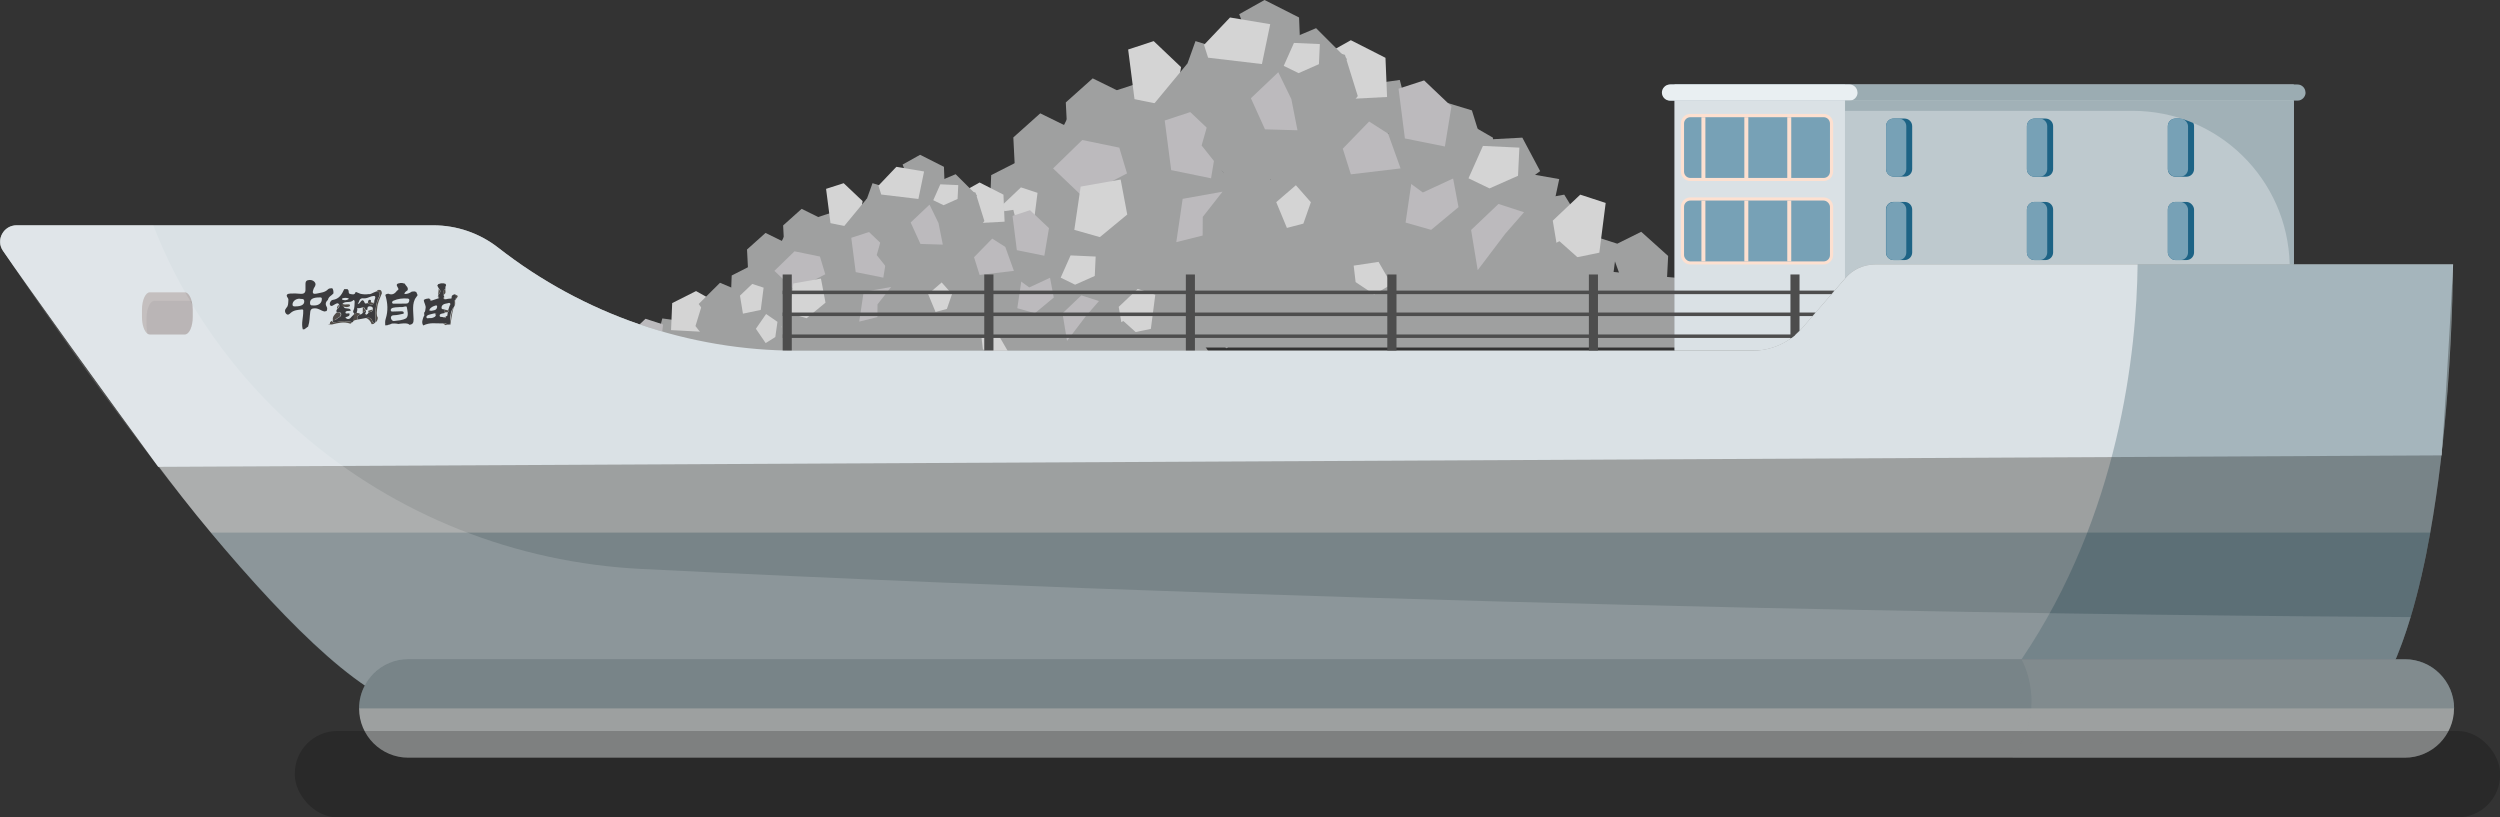 <?xml version="1.0" encoding="UTF-8"?>
<svg id="_圖層_2" data-name="圖層 2" xmlns="http://www.w3.org/2000/svg" viewBox="0 0 220.14 71.98">
  <rect x="0" y="0" width="220.14" height="71.98" fill="#333333" stroke="none"/>
  <g id="_圖層_2-2" data-name="圖層 2">
    <g>
      <g>
        <g>
          <polygon points="151.42 30.6 66.8 30.6 107.68 19.65 151.42 30.6 151.42 30.6" style="fill: #9fa0a0; fill-rule: evenodd;"/>
          <polygon points="112.44 26.67 110.07 24.83 107.3 26.01 108.62 29.17 112.3 28.91 112.44 26.67 112.44 26.67" style="fill: #9fa0a0; fill-rule: evenodd;"/>
          <polygon points="72.9 25.34 70.21 26.68 70.09 29.69 73.52 29.86 74.86 26.42 72.9 25.34 72.9 25.34" style="fill: #9fa0a0; fill-rule: evenodd;"/>
          <polygon points="80.07 25.77 74.24 25.76 71.41 28.45 77.2 30.17 82.54 27.65 80.07 25.77 80.07 25.77" style="fill: #9fa0a0; fill-rule: evenodd;"/>
          <polygon points="82.45 25.34 79.76 26.68 79.64 29.69 83.06 29.86 84.41 26.42 82.45 25.34 82.45 25.34" style="fill: #9fa0a0; fill-rule: evenodd;"/>
          <polygon points="88.98 28.33 87.53 25.49 83.02 24.95 82.03 28.31 86.93 30.13 88.98 28.33 88.98 28.33" style="fill: #9fa0a0; fill-rule: evenodd;"/>
          <polygon points="91.73 25.34 88.68 26.68 88.55 29.69 92.42 29.86 93.96 26.42 91.73 25.34 91.73 25.34" style="fill: #9fa0a0; fill-rule: evenodd;"/>
          <polygon points="98.17 25.65 94.79 24.41 92.07 26.78 94.73 29.91 98.84 28.25 98.17 25.65 98.17 25.65" style="fill: #9fa0a0; fill-rule: evenodd;"/>
          <polygon points="95.74 25.63 93.57 28.24 97.86 30.32 103.43 28.25 100.4 25.1 95.74 25.63 95.74 25.63" style="fill: #9fa0a0; fill-rule: evenodd;"/>
          <polygon points="105.7 25.1 103.29 27.1 103.88 30.17 107.39 29.54 107.95 25.74 105.7 25.1 105.7 25.1" style="fill: #9fa0a0; fill-rule: evenodd;"/>
          <polygon points="107.83 23.98 105.46 22.14 102.69 23.33 104.01 26.49 107.69 26.23 107.83 23.98 107.83 23.98" style="fill: #9fa0a0; fill-rule: evenodd;"/>
          <polygon points="84.37 25.65 82.92 22.8 78.41 22.26 77.41 25.63 82.31 27.45 84.37 25.65 84.37 25.65" style="fill: #9fa0a0; fill-rule: evenodd;"/>
          <polygon points="87.12 22.66 84.07 24 83.93 27 87.81 27.18 89.35 23.74 87.12 22.66 87.12 22.66" style="fill: #9fa0a0; fill-rule: evenodd;"/>
          <polygon points="93.56 22.96 90.17 21.73 87.45 24.09 90.12 27.22 94.23 25.57 93.56 22.96 93.56 22.96" style="fill: #9fa0a0; fill-rule: evenodd;"/>
          <polygon points="95.24 22.99 94.24 25.82 96.23 28.08 98.82 25.83 97.41 22.41 95.24 22.99 95.24 22.99" style="fill: #9fa0a0; fill-rule: evenodd;"/>
          <polygon points="101.09 22.41 98.68 24.41 99.27 27.49 102.78 26.86 103.34 23.05 101.09 22.41 101.09 22.41" style="fill: #9fa0a0; fill-rule: evenodd;"/>
          <polygon points="82.72 19.22 79.67 20.56 79.53 23.57 83.42 23.74 84.95 20.3 82.72 19.22 82.72 19.22" style="fill: #d4d4d4; fill-rule: evenodd;"/>
          <polygon points="89.16 19.53 85.78 18.29 83.06 20.66 85.72 23.79 89.83 22.13 89.16 19.53 89.16 19.53" style="fill: #9fa0a0; fill-rule: evenodd;"/>
          <polygon points="90.85 19.56 89.84 22.39 91.83 24.64 94.42 22.39 93.01 18.98 90.85 19.56 90.85 19.56" style="fill: #9fa0a0; fill-rule: evenodd;"/>
          <polygon points="76.27 22.29 73.86 24.29 74.44 27.37 77.96 26.74 78.52 22.93 76.27 22.29 76.27 22.29" style="fill: #bcbabd; fill-rule: evenodd;"/>
          <polygon points="94.23 19.87 93.23 22.7 95.22 24.95 97.81 22.7 96.4 19.29 94.23 19.87 94.23 19.87" style="fill: #9fa0a0; fill-rule: evenodd;"/>
          <polygon points="100.08 19.29 97.67 21.28 98.26 24.36 101.77 23.74 102.33 19.93 100.08 19.29 100.08 19.29" style="fill: #d4d4d4; fill-rule: evenodd;"/>
          <polygon points="90.33 16.13 87.28 17.48 87.14 20.48 91.03 20.66 92.56 17.22 90.33 16.13 90.33 16.13" style="fill: #9fa0a0; fill-rule: evenodd;"/>
          <polygon points="100.63 24.7 98.26 22.85 95.5 24.04 96.81 27.2 100.5 26.94 100.63 24.7 100.63 24.7" style="fill: #9fa0a0; fill-rule: evenodd;"/>
          <polygon points="88.05 23.71 87.04 26.54 89.04 28.79 91.63 26.54 90.22 23.13 88.05 23.71 88.05 23.71" style="fill: #9fa0a0; fill-rule: evenodd;"/>
          <polygon points="83.65 20.27 82.64 23.1 84.64 25.35 87.23 23.11 85.82 19.69 83.65 20.27 83.65 20.27" style="fill: #9fa0a0; fill-rule: evenodd;"/>
          <polygon points="87.04 20.58 86.04 23.41 88.03 25.66 90.62 23.42 89.21 20 87.04 20.58 87.04 20.58" style="fill: #9fa0a0; fill-rule: evenodd;"/>
          <polygon points="92.89 20 90.47 22 91.06 25.08 94.57 24.45 95.14 20.64 92.89 20 92.89 20" style="fill: #bcbabd; fill-rule: evenodd;"/>
          <polygon points="109.87 28.19 107.66 25.03 100.79 24.43 99.28 28.16 106.74 30.17 109.87 28.19 109.87 28.19" style="fill: #9fa0a0; fill-rule: evenodd;"/>
          <polygon points="92.28 23.7 91.28 27.28 93.27 30.13 95.86 27.29 94.45 22.96 92.28 23.7 92.28 23.7" style="fill: #9fa0a0; fill-rule: evenodd;"/>
          <polygon points="112.44 25.97 110.07 23.85 107.3 25.22 108.62 28.85 112.3 28.55 112.44 25.97 112.44 25.97" style="fill: #9fa0a0; fill-rule: evenodd;"/>
          <polygon points="69.37 25.99 66.81 27.56 67.02 30.68 70.49 30.63 71.48 26.99 69.37 25.99 69.37 25.99" style="fill: #9fa0a0; fill-rule: evenodd;"/>
          <polygon points="72.9 24.44 70.21 25.99 70.09 29.44 73.52 29.64 74.86 25.69 72.9 24.44 72.9 24.44" style="fill: #9fa0a0; fill-rule: evenodd;"/>
          <polygon points="82.45 24.44 79.76 25.99 79.64 29.44 83.06 29.64 84.41 25.69 82.45 24.44 82.45 24.44" style="fill: #9fa0a0; fill-rule: evenodd;"/>
          <polygon points="88.98 27.89 87.53 24.61 83.02 23.99 82.03 27.86 86.93 29.95 88.98 27.89 88.98 27.89" style="fill: #9fa0a0; fill-rule: evenodd;"/>
          <polygon points="91.73 24.44 88.68 25.99 88.55 29.44 92.42 29.64 93.96 25.69 91.73 24.44 91.73 24.44" style="fill: #9fa0a0; fill-rule: evenodd;"/>
          <polygon points="98.17 24.8 94.79 23.38 92.07 26.1 94.73 29.69 98.84 27.79 98.17 24.8 98.17 24.8" style="fill: #9fa0a0; fill-rule: evenodd;"/>
          <polygon points="95.8 24.33 93.63 27.58 97.92 30.17 103.5 27.59 100.46 23.67 95.8 24.33 95.8 24.33" style="fill: #9fa0a0; fill-rule: evenodd;"/>
          <polygon points="116.39 12.5 113.98 14.79 114.56 18.32 118.08 17.6 118.64 13.23 116.39 12.5 116.39 12.5" style="fill: #9fa0a0; fill-rule: evenodd;"/>
          <polygon points="107.83 22.89 105.46 20.77 102.69 22.13 104.01 25.76 107.69 25.46 107.83 22.89 107.83 22.89" style="fill: #9fa0a0; fill-rule: evenodd;"/>
          <polygon points="84.37 24.8 82.92 21.53 78.41 20.91 77.41 24.77 82.31 26.86 84.37 24.8 84.37 24.8" style="fill: #9fa0a0; fill-rule: evenodd;"/>
          <polygon points="87.12 21.36 84.07 22.9 83.93 26.35 87.81 26.56 89.35 22.61 87.12 21.36 87.12 21.36" style="fill: #9fa0a0; fill-rule: evenodd;"/>
          <polygon points="93.56 21.71 90.17 20.29 87.45 23.02 90.12 26.61 94.23 24.71 93.56 21.71 93.56 21.71" style="fill: #9fa0a0; fill-rule: evenodd;"/>
          <polygon points="95.24 21.75 94.24 25 96.23 27.59 98.82 25.01 97.41 21.08 95.24 21.75 95.24 21.75" style="fill: #9fa0a0; fill-rule: evenodd;"/>
          <polygon points="101.09 21.08 98.68 23.38 99.27 26.91 102.78 26.19 103.34 21.82 101.09 21.08 101.09 21.08" style="fill: #9fa0a0; fill-rule: evenodd;"/>
          <polygon points="82.72 17.41 79.67 18.96 79.53 22.41 83.42 22.61 84.95 18.66 82.72 17.41 82.72 17.41" style="fill: #d4d4d4; fill-rule: evenodd;"/>
          <polygon points="89.16 17.77 85.78 16.35 83.06 19.07 85.72 22.66 89.83 20.76 89.16 17.77 89.16 17.77" style="fill: #9fa0a0; fill-rule: evenodd;"/>
          <polygon points="90.85 17.8 89.84 21.05 91.83 23.64 94.42 21.06 93.01 17.14 90.85 17.8 90.85 17.8" style="fill: #9fa0a0; fill-rule: evenodd;"/>
          <polygon points="76.27 20.95 73.86 23.24 74.44 26.78 77.96 26.06 78.52 21.68 76.27 20.95 76.27 20.95" style="fill: #bcbabd; fill-rule: evenodd;"/>
          <polygon points="94.23 18.16 93.23 21.41 95.22 24 97.81 21.42 96.4 17.49 94.23 18.16 94.23 18.16" style="fill: #9fa0a0; fill-rule: evenodd;"/>
          <polygon points="90.33 13.87 87.28 15.42 87.14 18.87 91.03 19.07 92.56 15.12 90.33 13.87 90.33 13.87" style="fill: #9fa0a0; fill-rule: evenodd;"/>
          <polygon points="100.63 23.71 98.26 21.59 95.5 22.95 96.81 26.58 100.5 26.28 100.63 23.71 100.63 23.71" style="fill: #9fa0a0; fill-rule: evenodd;"/>
          <polygon points="88.05 22.57 87.04 25.82 89.04 28.41 91.63 25.83 90.22 21.9 88.05 22.57 88.05 22.57" style="fill: #9fa0a0; fill-rule: evenodd;"/>
          <polygon points="83.65 18.62 82.64 21.87 84.64 24.46 87.23 21.88 85.82 17.96 83.65 18.62 83.65 18.62" style="fill: #9fa0a0; fill-rule: evenodd;"/>
          <polygon points="87.04 18.98 86.04 22.23 88.03 24.82 90.62 22.24 89.21 18.31 87.04 18.98 87.04 18.98" style="fill: #9fa0a0; fill-rule: evenodd;"/>
          <polygon points="109.55 26.61 106.96 21.51 98.94 20.54 97.18 26.57 105.89 29.83 109.55 26.61 109.55 26.61" style="fill: #9fa0a0; fill-rule: evenodd;"/>
          <polygon points="92.28 22.56 91.28 26.67 93.27 29.94 95.86 26.68 94.45 21.71 92.28 22.56 92.28 22.56" style="fill: #9fa0a0; fill-rule: evenodd;"/>
          <polygon points="151.82 28.11 149.64 25.8 146.77 26.93 147.78 30.66 151.48 30.66 151.82 28.11 151.82 28.11" style="fill: #9fa0a0; fill-rule: evenodd;"/>
          <polygon points="109.69 25.79 106.69 25.64 105.12 28.59 108.02 30.67 110.88 27.98 109.69 25.79 109.69 25.79" style="fill: #9fa0a0; fill-rule: evenodd;"/>
          <polygon points="111.96 24.09 109.28 25.63 109.16 29.08 112.58 29.29 113.93 25.33 111.96 24.09 111.96 24.09" style="fill: #9fa0a0; fill-rule: evenodd;"/>
          <polygon points="117.92 24.58 112.9 24.58 110.47 28.16 115.45 30.46 120.04 27.1 117.92 24.58 117.92 24.58" style="fill: #9fa0a0; fill-rule: evenodd;"/>
          <polygon points="121.51 24.09 118.83 25.63 118.7 29.08 122.12 29.29 123.48 25.33 121.51 24.09 121.51 24.09" style="fill: #9fa0a0; fill-rule: evenodd;"/>
          <polygon points="128.04 27.53 126.59 24.26 122.09 23.64 121.09 27.5 125.99 29.59 128.04 27.53 128.04 27.53" style="fill: #9fa0a0; fill-rule: evenodd;"/>
          <polygon points="130.79 24.09 127.74 25.63 127.61 29.08 131.49 29.29 133.02 25.33 130.79 24.09 130.79 24.09" style="fill: #9fa0a0; fill-rule: evenodd;"/>
          <polygon points="137.23 24.44 133.85 23.02 131.13 25.74 133.79 29.33 137.91 27.44 137.23 24.44 137.23 24.44" style="fill: #9fa0a0; fill-rule: evenodd;"/>
          <polygon points="134.8 24.48 132.64 27.73 136.93 30.31 142.49 27.74 139.46 23.81 134.8 24.48 134.8 24.48" style="fill: #9fa0a0; fill-rule: evenodd;"/>
          <polygon points="144.77 23.81 142.36 26.1 142.94 29.64 146.45 28.92 147.02 24.54 144.77 23.81 144.77 23.81" style="fill: #9fa0a0; fill-rule: evenodd;"/>
          <polygon points="146.89 22.54 144.52 20.41 141.76 21.78 143.07 25.41 146.76 25.11 146.89 22.54 146.89 22.54" style="fill: #9fa0a0; fill-rule: evenodd;"/>
          <polygon points="125.7 24.14 123.77 20.37 117.8 19.66 116.48 24.1 122.98 26.51 125.7 24.14 125.7 24.14" style="fill: #9fa0a0; fill-rule: evenodd;"/>
          <polygon points="126.18 21 123.13 22.55 123 26 126.88 26.2 128.41 22.25 126.18 21 126.18 21" style="fill: #9fa0a0; fill-rule: evenodd;"/>
          <polygon points="132.62 21.36 129.24 19.94 126.52 22.66 129.18 26.25 133.29 24.35 132.62 21.36 132.62 21.36" style="fill: #9fa0a0; fill-rule: evenodd;"/>
          <polygon points="134.31 21.4 133.3 24.64 135.29 27.23 137.89 24.65 136.48 20.73 134.31 21.4 134.31 21.4" style="fill: #9fa0a0; fill-rule: evenodd;"/>
          <polygon points="140.15 20.73 137.74 23.02 138.33 26.56 141.84 25.84 142.41 21.46 140.15 20.73 140.15 20.73" style="fill: #9fa0a0; fill-rule: evenodd;"/>
          <polygon points="128.22 17.41 124.84 15.99 122.12 18.71 124.78 22.31 128.9 20.4 128.22 17.41 128.22 17.41" style="fill: #9fa0a0; fill-rule: evenodd;"/>
          <polygon points="129.91 17.45 128.9 20.7 130.9 23.29 133.49 20.71 132.08 16.78 129.91 17.45 129.91 17.45" style="fill: #9fa0a0; fill-rule: evenodd;"/>
          <polygon points="109.49 21.26 108.48 24.51 110.47 27.09 113.06 24.51 111.65 20.59 109.49 21.26 109.49 21.26" style="fill: #9fa0a0; fill-rule: evenodd;"/>
          <polygon points="134.02 17.81 132.29 21.05 135.72 23.64 140.15 21.06 137.74 17.14 134.02 17.81 134.02 17.81" style="fill: #9fa0a0; fill-rule: evenodd;"/>
          <polygon points="139.15 17.14 136.73 19.43 137.32 22.97 140.83 22.25 141.39 17.87 139.15 17.14 139.15 17.14" style="fill: #d4d4d4; fill-rule: evenodd;"/>
          <polygon points="129.39 13.52 126.34 15.06 126.2 18.51 130.09 18.71 131.62 14.76 129.39 13.52 129.39 13.52" style="fill: #9fa0a0; fill-rule: evenodd;"/>
          <polygon points="139.69 23.35 137.32 21.24 134.56 22.6 135.88 26.23 139.56 25.93 139.69 23.35 139.69 23.35" style="fill: #9fa0a0; fill-rule: evenodd;"/>
          <polygon points="127.11 22.21 126.1 25.47 128.1 28.05 130.69 25.47 129.28 21.55 127.11 22.21 127.11 22.21" style="fill: #9fa0a0; fill-rule: evenodd;"/>
          <polygon points="122.72 18.27 121.71 21.52 123.7 24.11 126.29 21.53 124.88 17.6 122.72 18.27 122.72 18.27" style="fill: #9fa0a0; fill-rule: evenodd;"/>
          <polygon points="126.1 18.62 125.1 21.87 127.09 24.46 129.68 21.88 128.27 17.96 126.1 18.62 126.1 18.62" style="fill: #9fa0a0; fill-rule: evenodd;"/>
          <polygon points="149.98 27.87 147.77 24.48 140.9 23.84 139.39 27.84 146.85 30.01 149.98 27.87 149.98 27.87" style="fill: #9fa0a0; fill-rule: evenodd;"/>
          <polygon points="131.5 22.2 130.34 26.31 132.64 29.58 135.63 26.32 133.49 20.71 131.5 22.2 131.5 22.2" style="fill: #9fa0a0; fill-rule: evenodd;"/>
          <polygon points="88 17.83 90.37 19.67 93.13 18.49 91.82 15.33 88.13 15.59 88 17.83 88 17.83" style="fill: #9fa0a0; fill-rule: evenodd;"/>
          <polygon points="129.81 17.68 132.81 17.81 134.38 15.25 131.48 13.43 128.62 15.78 129.81 17.68 129.81 17.68" style="fill: #9fa0a0; fill-rule: evenodd;"/>
          <polygon points="127.54 19.16 130.22 17.82 130.34 14.81 126.92 14.64 125.57 18.07 127.54 19.16 127.54 19.16" style="fill: #9fa0a0; fill-rule: evenodd;"/>
          <polygon points="121.58 18.73 126.6 18.74 129.03 15.62 124.05 13.61 119.46 16.54 121.58 18.73 121.58 18.73" style="fill: #9fa0a0; fill-rule: evenodd;"/>
          <polygon points="119.57 22.82 124.43 20.38 124.65 14.95 118.47 14.64 116.02 20.85 119.57 22.82 119.57 22.82" style="fill: #9fa0a0; fill-rule: evenodd;"/>
          <polygon points="111.46 16.16 112.9 19.01 117.41 19.55 118.41 16.19 113.51 14.37 111.46 16.16 111.46 16.16" style="fill: #9fa0a0; fill-rule: evenodd;"/>
          <polygon points="108.71 19.16 111.75 17.82 111.89 14.81 108.01 14.64 106.48 18.07 108.71 19.16 108.71 19.16" style="fill: #9fa0a0; fill-rule: evenodd;"/>
          <polygon points="102.26 18.85 105.65 20.09 108.37 17.72 105.7 14.59 101.59 16.25 102.26 18.85 102.26 18.85" style="fill: #9fa0a0; fill-rule: evenodd;"/>
          <polygon points="104.7 18.82 106.86 15.99 102.57 13.74 97 15.99 100.04 19.4 104.7 18.82 104.7 18.82" style="fill: #9fa0a0; fill-rule: evenodd;"/>
          <polygon points="94.73 19.4 97.14 17.4 96.56 14.33 93.04 14.95 92.48 18.76 94.73 19.4 94.73 19.4" style="fill: #9fa0a0; fill-rule: evenodd;"/>
          <polygon points="92.61 20.51 94.98 22.36 97.74 21.17 96.43 18.01 92.74 18.28 92.61 20.51 92.61 20.51" style="fill: #9fa0a0; fill-rule: evenodd;"/>
          <polygon points="113.32 21.85 116.37 20.5 116.5 17.5 112.62 17.32 111.09 20.76 113.32 21.85 113.32 21.85" style="fill: #9fa0a0; fill-rule: evenodd;"/>
          <polygon points="106.88 21.53 110.26 22.77 112.98 20.4 110.32 17.28 106.2 18.93 106.88 21.53 106.88 21.53" style="fill: #9fa0a0; fill-rule: evenodd;"/>
          <polygon points="105.19 21.51 106.2 18.68 104.2 16.42 101.61 18.67 103.02 22.08 105.19 21.51 105.19 21.51" style="fill: #9fa0a0; fill-rule: evenodd;"/>
          <polygon points="99.05 22.7 101.75 20.46 101.1 17.01 97.15 17.72 96.53 21.99 99.05 22.7 99.05 22.7" style="fill: #9fa0a0; fill-rule: evenodd;"/>
          <polygon points="111.27 24.97 114.66 26.21 117.38 23.84 114.71 20.71 110.6 22.37 111.27 24.97 111.27 24.97" style="fill: #9fa0a0; fill-rule: evenodd;"/>
          <polygon points="109.59 24.94 110.6 22.11 108.6 19.86 106.01 22.11 107.42 25.52 109.59 24.94 109.59 24.94" style="fill: #9fa0a0; fill-rule: evenodd;"/>
          <polygon points="130.01 21.63 131.02 18.8 129.03 16.55 126.43 18.79 127.84 22.2 130.01 21.63 130.01 21.63" style="fill: #9fa0a0; fill-rule: evenodd;"/>
          <polygon points="126.02 20.24 128.43 18.24 127.85 15.16 124.33 15.79 123.77 19.6 126.02 20.24 126.02 20.24" style="fill: #bcbabd; fill-rule: evenodd;"/>
          <polygon points="106.2 24.63 107.21 21.8 105.21 19.55 102.62 21.79 104.03 25.21 106.2 24.63 106.2 24.63" style="fill: #9fa0a0; fill-rule: evenodd;"/>
          <polygon points="110.11 28.37 113.16 27.02 113.29 24.02 109.41 23.84 107.88 27.28 110.11 28.37 110.11 28.37" style="fill: #9fa0a0; fill-rule: evenodd;"/>
          <polygon points="99.8 19.8 102.18 21.64 104.94 20.46 103.62 17.3 99.94 17.56 99.8 19.8 99.8 19.8" style="fill: #9fa0a0; fill-rule: evenodd;"/>
          <polygon points="112.38 20.79 113.39 17.96 111.39 15.71 108.81 17.95 110.22 21.37 112.38 20.79 112.38 20.79" style="fill: #9fa0a0; fill-rule: evenodd;"/>
          <polygon points="116.78 24 117.79 20.08 115.79 16.96 113.21 20.07 114.61 24.81 116.78 24 116.78 24" style="fill: #9fa0a0; fill-rule: evenodd;"/>
          <polygon points="90.57 15.54 92.78 19.35 99.64 20.07 101.16 15.57 93.69 13.13 90.57 15.54 90.57 15.54" style="fill: #9fa0a0; fill-rule: evenodd;"/>
          <polygon points="108.15 20.8 109.16 17.22 107.16 14.38 104.57 17.21 105.98 21.54 108.15 20.8 108.15 20.8" style="fill: #9fa0a0; fill-rule: evenodd;"/>
          <polygon points="89.23 12.1 91.6 9.98 94.37 11.34 93.05 14.98 89.36 14.68 89.23 12.1 89.23 12.1" style="fill: #9fa0a0; fill-rule: evenodd;"/>
          <polygon points="131.05 12.28 134.05 12.12 135.62 15.07 132.72 17.16 129.86 14.46 131.05 12.28 131.05 12.28" style="fill: #9fa0a0; fill-rule: evenodd;"/>
          <polygon points="128.77 10.57 131.46 12.12 131.58 15.57 128.16 15.77 126.81 11.82 128.77 10.57 128.77 10.57" style="fill: #9fa0a0; fill-rule: evenodd;"/>
          <polygon points="122.82 11.07 127.83 11.06 130.26 14.65 125.29 16.95 120.7 13.59 122.82 11.07 122.82 11.07" style="fill: #9fa0a0; fill-rule: evenodd;"/>
          <polygon points="119.22 10.57 121.91 12.12 122.03 15.57 118.61 15.77 117.26 11.82 119.22 10.57 119.22 10.57" style="fill: #9fa0a0; fill-rule: evenodd;"/>
          <polygon points="112.69 14.02 114.14 10.74 118.65 10.12 119.64 13.99 114.75 16.07 112.69 14.02 112.69 14.02" style="fill: #9fa0a0; fill-rule: evenodd;"/>
          <polygon points="109.94 10.57 112.99 12.12 113.13 15.57 109.24 15.77 107.71 11.82 109.94 10.57 109.94 10.57" style="fill: #9fa0a0; fill-rule: evenodd;"/>
          <polygon points="103.5 10.93 106.88 9.51 109.6 12.23 106.94 15.82 102.83 13.92 103.5 10.93 103.5 10.93" style="fill: #9fa0a0; fill-rule: evenodd;"/>
          <polygon points="105.93 10.97 108.1 14.21 103.81 16.8 98.24 14.22 101.27 10.3 105.93 10.97 105.93 10.97" style="fill: #9fa0a0; fill-rule: evenodd;"/>
          <polygon points="95.97 10.3 98.38 12.59 97.79 16.13 94.28 15.41 93.72 11.03 95.97 10.3 95.97 10.3" style="fill: #9fa0a0; fill-rule: evenodd;"/>
          <polygon points="93.85 9.02 96.22 6.9 98.98 8.26 97.67 11.89 93.98 11.59 93.85 9.02 93.85 9.02" style="fill: #9fa0a0; fill-rule: evenodd;"/>
          <polygon points="117.3 10.93 118.76 7.66 123.26 7.04 124.25 10.9 119.36 12.99 117.3 10.93 117.3 10.93" style="fill: #9fa0a0; fill-rule: evenodd;"/>
          <polygon points="114.56 7.49 117.6 9.03 117.74 12.48 113.86 12.69 112.32 8.74 114.56 7.49 114.56 7.49" style="fill: #9fa0a0; fill-rule: evenodd;"/>
          <polygon points="108.11 7.84 111.49 6.42 114.22 9.14 111.55 12.74 107.44 10.84 108.11 7.84 108.11 7.84" style="fill: #9fa0a0; fill-rule: evenodd;"/>
          <polygon points="106.43 7.88 107.43 11.13 105.44 13.72 102.85 11.14 104.26 7.21 106.43 7.88 106.43 7.88" style="fill: #9fa0a0; fill-rule: evenodd;"/>
          <polygon points="100.58 7.21 102.99 9.51 102.41 13.04 96.9 12.32 98.33 7.95 100.58 7.21 100.58 7.21" style="fill: #9fa0a0; fill-rule: evenodd;"/>
          <polygon points="118.95 3.54 122 5.09 122.14 8.54 118.25 8.74 116.72 4.79 118.95 3.54 118.95 3.54" style="fill: #d4d4d4; fill-rule: evenodd;"/>
          <polygon points="112.51 3.9 115.89 2.48 118.61 5.2 115.95 8.79 111.84 6.89 112.51 3.9 112.51 3.9" style="fill: #9fa0a0; fill-rule: evenodd;"/>
          <polygon points="112.01 3.93 113.35 7.18 110.69 9.77 107.25 7.19 109.12 3.27 112.01 3.93 112.01 3.93" style="fill: #9fa0a0; fill-rule: evenodd;"/>
          <polygon points="129.61 9.72 130.62 12.97 128.62 15.56 126.04 12.98 127.44 9.06 129.61 9.72 129.61 9.72" style="fill: #9fa0a0; fill-rule: evenodd;"/>
          <polygon points="125.4 7.08 127.81 9.37 127.23 12.9 123.71 12.19 123.15 7.81 125.4 7.08 125.4 7.08" style="fill: #bcbabd; fill-rule: evenodd;"/>
          <polygon points="107.44 4.29 110.53 6.83 106.45 10.13 103.86 7.55 105.27 3.62 107.44 4.29 107.44 4.29" style="fill: #9fa0a0; fill-rule: evenodd;"/>
          <polygon points="101.59 3.62 104 5.91 103.42 9.45 99.9 8.73 99.34 4.36 101.59 3.62 101.59 3.62" style="fill: #d4d4d4; fill-rule: evenodd;"/>
          <polygon points="111.35 0 114.39 1.54 114.53 5 110.65 5.2 109.12 1.25 111.35 0 111.35 0" style="fill: #9fa0a0; fill-rule: evenodd;"/>
          <polygon points="101.04 9.84 104.56 5.59 106.17 9.08 104.86 12.72 101.17 12.41 101.04 9.84 101.04 9.84" style="fill: #9fa0a0; fill-rule: evenodd;"/>
          <polygon points="113.62 8.94 114.63 13.34 112.63 16.84 110.04 13.35 111.45 8.03 113.62 8.94 113.62 8.94" style="fill: #9fa0a0; fill-rule: evenodd;"/>
          <polygon points="118.43 4.83 119.56 8.46 117.33 11.34 114.44 8.47 116.02 4.09 118.43 4.83 118.43 4.83" style="fill: #9fa0a0; fill-rule: evenodd;"/>
          <polygon points="114.63 5.11 115.64 8.36 113.64 10.95 111.05 8.37 112.46 4.44 114.63 5.11 114.63 5.11" style="fill: #9fa0a0; fill-rule: evenodd;"/>
          <polygon points="104.81 9.87 107.23 12.16 106.64 15.7 103.13 14.98 102.56 10.61 104.81 9.87 104.81 9.87" style="fill: #bcbabd; fill-rule: evenodd;"/>
          <polygon points="91.8 14.74 94.02 10.36 100.88 9.53 102.39 14.7 94.93 17.49 91.8 14.74 91.8 14.74" style="fill: #9fa0a0; fill-rule: evenodd;"/>
          <polygon points="109.38 8.69 110.39 12.8 108.4 16.07 105.81 12.81 107.22 7.84 109.38 8.69 109.38 8.69" style="fill: #9fa0a0; fill-rule: evenodd;"/>
          <polygon points="118.24 13.09 120.56 10.7 122.23 11.77 123.33 14.83 118.95 15.35 118.24 13.09 118.24 13.09" style="fill: #bcbabd; fill-rule: evenodd;"/>
          <polygon points="131.46 17.54 133.78 15.15 137.3 15.77 136.55 19.28 132.17 19.79 131.46 17.54 131.46 17.54" style="fill: #9fa0a0; fill-rule: evenodd;"/>
          <polygon points="106.02 3.95 108.31 1.54 111.85 2.13 111.12 5.64 106.38 5.08 106.02 3.95 106.02 3.95" style="fill: #d4d4d4; fill-rule: evenodd;"/>
          <polygon points="112.56 6.36 110.15 8.65 111.39 11.39 114.25 11.47 113.71 8.72 112.56 6.36 112.56 6.36" style="fill: #bcbabd; fill-rule: evenodd;"/>
          <polygon points="105.9 20.74 105.91 19.1 107.65 16.88 104.14 17.51 103.58 21.32 105.9 20.74 105.9 20.74" style="fill: #bcbabd; fill-rule: evenodd;"/>
          <polygon points="131.95 17.96 129.54 20.25 130.12 23.79 132.54 20.59 134.2 18.69 131.95 17.96 131.95 17.96" style="fill: #bcbabd; fill-rule: evenodd;"/>
          <polygon points="98.56 13 95.3 12.33 92.73 14.83 95.32 17.3 99.24 15.27 98.56 13 98.56 13" style="fill: #bcbabd; fill-rule: evenodd;"/>
          <polygon points="96.85 20.88 99.26 18.89 98.68 15.81 95.16 16.43 94.6 20.24 96.85 20.88 96.85 20.88" style="fill: #d4d4d4; fill-rule: evenodd;"/>
          <polygon points="89.9 16.5 88.33 17.99 88.71 20.29 91 19.82 91.36 16.98 89.9 16.5 89.9 16.5" style="fill: #d4d4d4; fill-rule: evenodd;"/>
          <polygon points="114.77 19.69 115.43 17.81 114.11 16.31 112.38 17.8 113.32 20.07 114.77 19.69 114.77 19.69" style="fill: #d4d4d4; fill-rule: evenodd;"/>
          <polygon points="114.35 6.44 116.14 5.65 116.22 3.88 113.94 3.78 113.04 5.8 114.35 6.44 114.35 6.44" style="fill: #d4d4d4; fill-rule: evenodd;"/>
          <polygon points="92.85 23.29 93.12 21.35 91.67 20.34 90.37 22.23 91.62 24.06 92.85 23.29 92.85 23.29" style="fill: #d4d4d4; fill-rule: evenodd;"/>
          <polygon points="119.37 24.84 121 25.93 122.53 25.04 121.39 23.06 119.2 23.39 119.37 24.84 119.37 24.84" style="fill: #d4d4d4; fill-rule: evenodd;"/>
          <polygon points="131.16 16.59 133.67 15.48 133.79 13 130.58 12.85 129.31 15.7 131.16 16.59 131.16 16.59" style="fill: #d4d4d4; fill-rule: evenodd;"/>
        </g>
        <g>
          <polygon points="108.64 34.72 50.32 34.72 78.49 27.17 108.64 34.72 108.64 34.72" style="fill: #9fa0a0; fill-rule: evenodd;"/>
          <polygon points="81.77 32.01 80.14 30.74 78.23 31.56 79.14 33.74 81.68 33.56 81.77 32.01 81.77 32.01" style="fill: #9fa0a0; fill-rule: evenodd;"/>
          <polygon points="54.52 31.09 52.67 32.02 52.59 34.09 54.94 34.21 55.87 31.84 54.52 31.09 54.52 31.09" style="fill: #9fa0a0; fill-rule: evenodd;"/>
          <polygon points="59.46 31.39 55.45 31.39 53.49 33.24 57.48 34.42 61.17 32.69 59.46 31.39 59.46 31.39" style="fill: #9fa0a0; fill-rule: evenodd;"/>
          <polygon points="61.1 31.09 59.25 32.02 59.17 34.09 61.52 34.21 62.45 31.84 61.1 31.09 61.1 31.09" style="fill: #9fa0a0; fill-rule: evenodd;"/>
          <polygon points="65.6 33.16 64.6 31.2 61.5 30.82 60.81 33.14 64.19 34.4 65.6 33.16 65.6 33.16" style="fill: #9fa0a0; fill-rule: evenodd;"/>
          <polygon points="67.5 31.09 65.4 32.02 65.3 34.09 67.98 34.21 69.03 31.84 67.5 31.09 67.5 31.09" style="fill: #9fa0a0; fill-rule: evenodd;"/>
          <polygon points="71.94 31.31 69.61 30.46 67.73 32.09 69.57 34.24 72.4 33.1 71.94 31.31 71.94 31.31" style="fill: #9fa0a0; fill-rule: evenodd;"/>
          <polygon points="70.26 31.3 68.77 33.1 71.73 34.53 75.56 33.1 73.47 30.93 70.26 31.3 70.26 31.3" style="fill: #9fa0a0; fill-rule: evenodd;"/>
          <polygon points="77.13 30.93 75.47 32.31 75.87 34.43 78.29 33.99 78.68 31.37 77.13 30.93 77.13 30.93" style="fill: #9fa0a0; fill-rule: evenodd;"/>
          <polygon points="78.59 30.16 76.96 28.89 75.05 29.71 75.96 31.89 78.5 31.71 78.59 30.16 78.59 30.16" style="fill: #9fa0a0; fill-rule: evenodd;"/>
          <polygon points="62.42 31.31 61.43 29.35 58.32 28.97 57.63 31.29 61.01 32.55 62.42 31.31 62.42 31.31" style="fill: #9fa0a0; fill-rule: evenodd;"/>
          <polygon points="64.32 29.24 62.22 30.17 62.12 32.24 64.8 32.36 65.86 29.99 64.32 29.24 64.32 29.24" style="fill: #9fa0a0; fill-rule: evenodd;"/>
          <polygon points="68.76 29.46 66.43 28.61 64.55 30.24 66.39 32.39 69.22 31.25 68.76 29.46 68.76 29.46" style="fill: #9fa0a0; fill-rule: evenodd;"/>
          <polygon points="69.92 29.48 69.23 31.43 70.6 32.98 72.39 31.43 71.41 29.08 69.92 29.48 69.92 29.48" style="fill: #9fa0a0; fill-rule: evenodd;"/>
          <polygon points="73.95 29.08 72.29 30.45 72.69 32.58 75.11 32.14 75.5 29.52 73.95 29.08 73.95 29.08" style="fill: #9fa0a0; fill-rule: evenodd;"/>
          <polygon points="61.29 26.88 59.19 27.8 59.09 29.87 61.77 29.99 62.83 27.62 61.29 26.88 61.29 26.88" style="fill: #d4d4d4; fill-rule: evenodd;"/>
          <polygon points="65.73 27.09 63.4 26.24 61.52 27.87 63.36 30.02 66.19 28.88 65.73 27.09 65.73 27.09" style="fill: #9fa0a0; fill-rule: evenodd;"/>
          <polygon points="66.89 27.11 66.2 29.06 67.57 30.61 69.35 29.06 68.38 26.71 66.89 27.11 66.89 27.11" style="fill: #9fa0a0; fill-rule: evenodd;"/>
          <polygon points="56.84 29 55.18 30.37 55.58 32.49 58.01 32.06 58.39 29.44 56.84 29 56.84 29" style="fill: #bcbabd; fill-rule: evenodd;"/>
          <polygon points="69.22 27.32 68.53 29.28 69.91 30.83 71.69 29.28 70.72 26.93 69.22 27.32 69.22 27.32" style="fill: #9fa0a0; fill-rule: evenodd;"/>
          <polygon points="73.25 26.93 71.59 28.3 72 30.42 74.42 29.99 74.81 27.37 73.25 26.93 73.25 26.93" style="fill: #d4d4d4; fill-rule: evenodd;"/>
          <polygon points="66.53 24.75 64.43 25.68 64.34 27.75 67.01 27.87 68.07 25.5 66.53 24.75 66.53 24.75" style="fill: #9fa0a0; fill-rule: evenodd;"/>
          <polygon points="73.63 30.65 72 29.38 70.09 30.2 71 32.38 73.54 32.2 73.63 30.65 73.63 30.65" style="fill: #9fa0a0; fill-rule: evenodd;"/>
          <polygon points="64.96 29.97 64.27 31.92 65.64 33.47 67.43 31.93 66.46 29.57 64.96 29.97 64.96 29.97" style="fill: #9fa0a0; fill-rule: evenodd;"/>
          <polygon points="61.93 27.6 61.24 29.55 62.61 31.1 64.4 29.56 63.43 27.2 61.93 27.6 61.93 27.6" style="fill: #9fa0a0; fill-rule: evenodd;"/>
          <polygon points="64.27 27.82 63.57 29.76 64.95 31.32 66.73 29.77 65.76 27.42 64.27 27.82 64.27 27.82" style="fill: #9fa0a0; fill-rule: evenodd;"/>
          <polygon points="68.3 27.42 66.63 28.79 67.04 30.91 69.46 30.48 69.85 27.86 68.3 27.42 68.3 27.42" style="fill: #bcbabd; fill-rule: evenodd;"/>
          <polygon points="80 33.06 78.48 30.88 73.74 30.47 72.7 33.04 77.84 34.43 80 33.06 80 33.06" style="fill: #9fa0a0; fill-rule: evenodd;"/>
          <polygon points="67.88 29.96 67.19 32.43 68.56 34.39 70.35 32.44 69.38 29.46 67.88 29.96 67.88 29.96" style="fill: #9fa0a0; fill-rule: evenodd;"/>
          <polygon points="81.77 31.53 80.14 30.07 78.23 31.01 79.14 33.51 81.68 33.3 81.77 31.53 81.77 31.53" style="fill: #9fa0a0; fill-rule: evenodd;"/>
          <polygon points="52.09 31.55 50.32 32.62 50.47 34.77 52.86 34.74 53.54 32.23 52.09 31.55 52.09 31.55" style="fill: #9fa0a0; fill-rule: evenodd;"/>
          <polygon points="54.52 30.48 52.67 31.54 52.59 33.92 54.94 34.06 55.87 31.34 54.52 30.48 54.52 30.48" style="fill: #9fa0a0; fill-rule: evenodd;"/>
          <polygon points="61.1 30.48 59.25 31.54 59.17 33.92 61.52 34.06 62.45 31.34 61.1 30.48 61.1 30.48" style="fill: #9fa0a0; fill-rule: evenodd;"/>
          <polygon points="65.6 32.85 64.6 30.6 61.5 30.17 60.81 32.83 64.19 34.27 65.6 32.85 65.6 32.85" style="fill: #9fa0a0; fill-rule: evenodd;"/>
          <polygon points="67.5 30.48 65.4 31.54 65.3 33.92 67.98 34.06 69.03 31.34 67.5 30.48 67.5 30.48" style="fill: #9fa0a0; fill-rule: evenodd;"/>
          <polygon points="71.94 30.72 69.61 29.74 67.73 31.62 69.57 34.09 72.4 32.79 71.94 30.72 71.94 30.72" style="fill: #9fa0a0; fill-rule: evenodd;"/>
          <polygon points="70.3 30.4 68.81 32.64 71.77 34.43 75.61 32.65 73.52 29.94 70.3 30.4 70.3 30.4" style="fill: #9fa0a0; fill-rule: evenodd;"/>
          <polygon points="84.49 22.25 82.83 23.82 83.23 26.26 85.66 25.76 86.04 22.75 84.49 22.25 84.49 22.25" style="fill: #9fa0a0; fill-rule: evenodd;"/>
          <polygon points="78.59 29.41 76.96 27.95 75.05 28.88 75.96 31.39 78.5 31.18 78.59 29.41 78.59 29.41" style="fill: #9fa0a0; fill-rule: evenodd;"/>
          <polygon points="62.42 30.73 61.43 28.47 58.32 28.04 57.63 30.71 61.01 32.14 62.42 30.73 62.42 30.73" style="fill: #9fa0a0; fill-rule: evenodd;"/>
          <polygon points="64.32 28.35 62.22 29.42 62.12 31.79 64.8 31.93 65.86 29.21 64.32 28.35 64.32 28.35" style="fill: #9fa0a0; fill-rule: evenodd;"/>
          <polygon points="68.76 28.6 66.43 27.62 64.55 29.49 66.39 31.97 69.22 30.66 68.76 28.6 68.76 28.6" style="fill: #9fa0a0; fill-rule: evenodd;"/>
          <polygon points="69.92 28.62 69.23 30.86 70.6 32.64 72.39 30.87 71.41 28.16 69.92 28.62 69.92 28.62" style="fill: #9fa0a0; fill-rule: evenodd;"/>
          <polygon points="73.95 28.16 72.29 29.74 72.69 32.18 75.11 31.68 75.5 28.67 73.95 28.16 73.95 28.16" style="fill: #9fa0a0; fill-rule: evenodd;"/>
          <polygon points="61.29 25.63 59.19 26.69 59.09 29.07 61.77 29.21 62.83 26.49 61.29 25.63 61.29 25.63" style="fill: #d4d4d4; fill-rule: evenodd;"/>
          <polygon points="65.73 25.88 63.4 24.9 61.52 26.77 63.36 29.25 66.19 27.94 65.73 25.88 65.73 25.88" style="fill: #9fa0a0; fill-rule: evenodd;"/>
          <polygon points="66.89 25.9 66.2 28.14 67.57 29.92 69.35 28.15 68.38 25.44 66.89 25.9 66.89 25.9" style="fill: #9fa0a0; fill-rule: evenodd;"/>
          <polygon points="56.84 28.07 55.18 29.65 55.58 32.08 58.01 31.59 58.39 28.57 56.84 28.07 56.84 28.07" style="fill: #bcbabd; fill-rule: evenodd;"/>
          <polygon points="69.22 26.15 68.53 28.39 69.91 30.17 71.69 28.39 70.72 25.69 69.22 26.15 69.22 26.15" style="fill: #9fa0a0; fill-rule: evenodd;"/>
          <polygon points="66.53 23.19 64.43 24.26 64.34 26.63 67.01 26.77 68.07 24.05 66.53 23.19 66.53 23.19" style="fill: #9fa0a0; fill-rule: evenodd;"/>
          <polygon points="73.63 29.97 72 28.51 70.09 29.45 71 31.95 73.54 31.75 73.63 29.97 73.63 29.97" style="fill: #9fa0a0; fill-rule: evenodd;"/>
          <polygon points="64.96 29.19 64.27 31.43 65.64 33.21 67.43 31.43 66.46 28.73 64.96 29.19 64.96 29.19" style="fill: #9fa0a0; fill-rule: evenodd;"/>
          <polygon points="61.93 26.47 61.24 28.71 62.61 30.49 64.4 28.71 63.43 26.01 61.93 26.47 61.93 26.47" style="fill: #9fa0a0; fill-rule: evenodd;"/>
          <polygon points="64.27 26.71 63.57 28.95 64.95 30.73 66.73 28.96 65.76 26.25 64.27 26.71 64.27 26.71" style="fill: #9fa0a0; fill-rule: evenodd;"/>
          <polygon points="79.78 31.97 78 28.45 72.47 27.78 71.25 31.94 77.26 34.19 79.78 31.97 79.78 31.97" style="fill: #9fa0a0; fill-rule: evenodd;"/>
          <polygon points="67.88 29.18 67.19 32.01 68.56 34.27 70.35 32.02 69.38 28.6 67.88 29.18 67.88 29.18" style="fill: #9fa0a0; fill-rule: evenodd;"/>
          <polygon points="108.91 33 107.41 31.41 105.43 32.19 106.13 34.76 108.68 34.76 108.91 33 108.91 33" style="fill: #9fa0a0; fill-rule: evenodd;"/>
          <polygon points="79.87 31.41 77.81 31.3 76.73 33.33 78.73 34.77 80.69 32.91 79.87 31.41 79.87 31.41" style="fill: #9fa0a0; fill-rule: evenodd;"/>
          <polygon points="81.44 30.23 79.59 31.29 79.51 33.67 81.87 33.81 82.8 31.09 81.44 30.23 81.44 30.23" style="fill: #9fa0a0; fill-rule: evenodd;"/>
          <polygon points="85.55 30.57 82.09 30.57 80.42 33.04 83.85 34.62 87.01 32.31 85.55 30.57 85.55 30.57" style="fill: #9fa0a0; fill-rule: evenodd;"/>
          <polygon points="88.02 30.23 86.17 31.29 86.09 33.67 88.45 33.81 89.38 31.09 88.02 30.23 88.02 30.23" style="fill: #9fa0a0; fill-rule: evenodd;"/>
          <polygon points="92.53 32.61 91.52 30.35 88.42 29.92 87.73 32.58 91.11 34.02 92.53 32.61 92.53 32.61" style="fill: #9fa0a0; fill-rule: evenodd;"/>
          <polygon points="94.42 30.23 92.32 31.29 92.23 33.67 94.9 33.81 95.96 31.09 94.42 30.23 94.42 30.23" style="fill: #9fa0a0; fill-rule: evenodd;"/>
          <polygon points="98.86 30.48 96.53 29.5 94.65 31.37 96.49 33.85 99.32 32.54 98.86 30.48 98.86 30.48" style="fill: #9fa0a0; fill-rule: evenodd;"/>
          <polygon points="97.18 30.5 95.69 32.74 98.65 34.52 102.49 32.75 100.4 30.04 97.18 30.5 97.18 30.5" style="fill: #9fa0a0; fill-rule: evenodd;"/>
          <polygon points="104.05 30.04 102.39 31.62 102.79 34.06 105.21 33.56 105.6 30.55 104.05 30.04 104.05 30.04" style="fill: #9fa0a0; fill-rule: evenodd;"/>
          <polygon points="105.51 29.16 103.88 27.7 101.98 28.64 102.88 31.14 105.42 30.93 105.51 29.16 105.51 29.16" style="fill: #9fa0a0; fill-rule: evenodd;"/>
          <polygon points="90.91 30.27 89.58 27.67 85.46 27.18 84.55 30.24 89.03 31.9 90.91 30.27 90.91 30.27" style="fill: #9fa0a0; fill-rule: evenodd;"/>
          <polygon points="91.24 28.11 89.14 29.17 89.05 31.55 91.72 31.69 92.78 28.97 91.24 28.11 91.24 28.11" style="fill: #9fa0a0; fill-rule: evenodd;"/>
          <polygon points="95.68 28.35 93.35 27.37 91.48 29.25 93.31 31.72 96.14 30.42 95.68 28.35 95.68 28.35" style="fill: #9fa0a0; fill-rule: evenodd;"/>
          <polygon points="96.84 28.38 96.15 30.62 97.52 32.4 99.31 30.62 98.34 27.92 96.84 28.38 96.84 28.38" style="fill: #9fa0a0; fill-rule: evenodd;"/>
          <polygon points="100.87 27.92 99.21 29.5 99.61 31.93 102.04 31.44 102.42 28.42 100.87 27.92 100.87 27.92" style="fill: #9fa0a0; fill-rule: evenodd;"/>
          <polygon points="92.65 25.63 90.32 24.65 88.44 26.53 90.28 29 93.11 27.69 92.65 25.63 92.65 25.63" style="fill: #9fa0a0; fill-rule: evenodd;"/>
          <polygon points="93.81 25.66 93.12 27.9 94.5 29.68 96.28 27.9 95.31 25.2 93.81 25.66 93.81 25.66" style="fill: #9fa0a0; fill-rule: evenodd;"/>
          <polygon points="79.74 28.28 79.04 30.52 80.42 32.3 82.2 30.53 81.23 27.82 79.74 28.28 79.74 28.28" style="fill: #9fa0a0; fill-rule: evenodd;"/>
          <polygon points="96.64 25.9 95.45 28.14 97.81 29.92 100.87 28.15 99.21 25.44 96.64 25.9 96.64 25.9" style="fill: #9fa0a0; fill-rule: evenodd;"/>
          <polygon points="100.18 25.44 98.51 27.02 98.92 29.46 101.34 28.96 101.73 25.95 100.18 25.44 100.18 25.44" style="fill: #d4d4d4; fill-rule: evenodd;"/>
          <polygon points="93.45 22.95 91.35 24.01 91.26 26.39 93.93 26.53 94.99 23.81 93.45 22.95 93.45 22.95" style="fill: #9fa0a0; fill-rule: evenodd;"/>
          <polygon points="100.55 29.73 98.92 28.27 97.02 29.2 97.92 31.71 100.46 31.5 100.55 29.73 100.55 29.73" style="fill: #9fa0a0; fill-rule: evenodd;"/>
          <polygon points="91.88 28.94 91.19 31.18 92.56 32.96 94.35 31.19 93.38 28.48 91.88 28.94 91.88 28.94" style="fill: #9fa0a0; fill-rule: evenodd;"/>
          <polygon points="88.85 26.22 88.16 28.46 89.54 30.24 91.32 28.47 90.35 25.76 88.85 26.22 88.85 26.22" style="fill: #9fa0a0; fill-rule: evenodd;"/>
          <polygon points="91.19 26.47 90.49 28.71 91.87 30.49 93.65 28.71 92.68 26.01 91.19 26.47 91.19 26.47" style="fill: #9fa0a0; fill-rule: evenodd;"/>
          <polygon points="107.65 32.84 106.12 30.5 101.39 30.06 100.35 32.82 105.49 34.31 107.65 32.84 107.65 32.84" style="fill: #9fa0a0; fill-rule: evenodd;"/>
          <polygon points="94.91 28.93 94.11 31.77 95.7 34.02 97.75 31.77 96.28 27.9 94.91 28.93 94.91 28.93" style="fill: #9fa0a0; fill-rule: evenodd;"/>
          <polygon points="64.93 25.92 66.56 27.19 68.46 26.37 67.56 24.19 65.02 24.37 64.93 25.92 64.93 25.92" style="fill: #9fa0a0; fill-rule: evenodd;"/>
          <polygon points="93.74 25.82 95.81 25.91 96.89 24.14 94.89 22.89 92.92 24.5 93.74 25.82 93.74 25.82" style="fill: #9fa0a0; fill-rule: evenodd;"/>
          <polygon points="92.18 26.84 94.03 25.91 94.11 23.84 91.75 23.72 90.82 26.09 92.18 26.84 92.18 26.84" style="fill: #9fa0a0; fill-rule: evenodd;"/>
          <polygon points="88.07 26.54 91.53 26.55 93.2 24.39 89.77 23.01 86.61 25.03 88.07 26.54 88.07 26.54" style="fill: #9fa0a0; fill-rule: evenodd;"/>
          <polygon points="86.69 29.36 90.04 27.68 90.19 23.94 85.93 23.72 84.24 28 86.69 29.36 86.69 29.36" style="fill: #9fa0a0; fill-rule: evenodd;"/>
          <polygon points="81.09 24.77 82.09 26.73 85.2 27.11 85.88 24.79 82.51 23.54 81.09 24.77 81.09 24.77" style="fill: #9fa0a0; fill-rule: evenodd;"/>
          <polygon points="79.2 26.84 81.3 25.91 81.39 23.84 78.72 23.72 77.66 26.09 79.2 26.84 79.2 26.84" style="fill: #9fa0a0; fill-rule: evenodd;"/>
          <polygon points="74.76 26.62 77.09 27.48 78.97 25.84 77.13 23.69 74.3 24.83 74.76 26.62 74.76 26.62" style="fill: #9fa0a0; fill-rule: evenodd;"/>
          <polygon points="76.43 26.6 77.93 24.65 74.97 23.1 71.13 24.65 73.22 27 76.43 26.6 76.43 26.6" style="fill: #9fa0a0; fill-rule: evenodd;"/>
          <polygon points="69.57 27 71.23 25.63 70.83 23.5 68.4 23.94 68.02 26.56 69.57 27 69.57 27" style="fill: #9fa0a0; fill-rule: evenodd;"/>
          <polygon points="68.1 27.77 69.74 29.04 71.64 28.22 70.74 26.04 68.2 26.23 68.1 27.77 68.1 27.77" style="fill: #9fa0a0; fill-rule: evenodd;"/>
          <polygon points="82.38 28.69 84.48 27.76 84.57 25.69 81.9 25.57 80.84 27.94 82.38 28.69 82.38 28.69" style="fill: #9fa0a0; fill-rule: evenodd;"/>
          <polygon points="77.94 28.47 80.27 29.33 82.14 27.69 80.31 25.54 77.47 26.68 77.94 28.47 77.94 28.47" style="fill: #9fa0a0; fill-rule: evenodd;"/>
          <polygon points="76.78 28.45 77.47 26.5 76.09 24.95 74.31 26.5 75.28 28.85 76.78 28.45 76.78 28.45" style="fill: #9fa0a0; fill-rule: evenodd;"/>
          <polygon points="72.54 29.28 74.41 27.73 73.96 25.35 71.24 25.84 70.8 28.79 72.54 29.28 72.54 29.28" style="fill: #9fa0a0; fill-rule: evenodd;"/>
          <polygon points="80.97 30.84 83.3 31.69 85.17 30.06 83.34 27.91 80.51 29.05 80.97 30.84 80.97 30.84" style="fill: #9fa0a0; fill-rule: evenodd;"/>
          <polygon points="79.81 30.82 80.5 28.87 79.13 27.32 77.34 28.87 78.31 31.22 79.81 30.82 79.81 30.82" style="fill: #9fa0a0; fill-rule: evenodd;"/>
          <polygon points="93.88 28.54 94.57 26.59 93.2 25.03 91.42 26.58 92.39 28.93 93.88 28.54 93.88 28.54" style="fill: #9fa0a0; fill-rule: evenodd;"/>
          <polygon points="91.13 27.58 92.79 26.2 92.39 24.08 89.97 24.51 89.58 27.14 91.13 27.58 91.13 27.58" style="fill: #bcbabd; fill-rule: evenodd;"/>
          <polygon points="77.47 30.61 78.17 28.66 76.79 27.11 75.01 28.65 75.98 31.01 77.47 30.61 77.47 30.61" style="fill: #9fa0a0; fill-rule: evenodd;"/>
          <polygon points="80.17 33.18 82.27 32.25 82.36 30.18 79.69 30.06 78.63 32.43 80.17 33.18 80.17 33.18" style="fill: #9fa0a0; fill-rule: evenodd;"/>
          <polygon points="73.06 27.28 74.7 28.55 76.6 27.73 75.7 25.55 73.15 25.73 73.06 27.28 73.06 27.28" style="fill: #9fa0a0; fill-rule: evenodd;"/>
          <polygon points="81.73 27.96 82.43 26.01 81.05 24.46 79.27 26.01 80.24 28.36 81.73 27.96 81.73 27.96" style="fill: #9fa0a0; fill-rule: evenodd;"/>
          <polygon points="84.76 30.17 85.46 27.47 84.08 25.32 82.3 27.47 83.27 30.73 84.76 30.17 84.76 30.17" style="fill: #9fa0a0; fill-rule: evenodd;"/>
          <polygon points="66.7 24.34 68.22 26.96 72.95 27.46 73.99 24.36 68.85 22.68 66.7 24.34 66.7 24.34" style="fill: #9fa0a0; fill-rule: evenodd;"/>
          <polygon points="78.81 27.97 79.51 25.5 78.13 23.54 76.35 25.5 77.32 28.48 78.81 27.97 78.81 27.97" style="fill: #9fa0a0; fill-rule: evenodd;"/>
          <polygon points="65.78 21.97 67.41 20.51 69.32 21.45 68.41 23.95 65.87 23.75 65.78 21.97 65.78 21.97" style="fill: #9fa0a0; fill-rule: evenodd;"/>
          <polygon points="94.6 22.09 96.67 21.99 97.75 24.02 95.75 25.46 93.78 23.6 94.6 22.09 94.6 22.09" style="fill: #9fa0a0; fill-rule: evenodd;"/>
          <polygon points="93.03 20.92 94.88 21.98 94.96 24.36 92.6 24.5 91.67 21.78 93.03 20.92 93.03 20.92" style="fill: #9fa0a0; fill-rule: evenodd;"/>
          <polygon points="88.92 21.26 92.38 21.25 94.05 23.72 90.63 25.31 87.46 23 88.92 21.26 88.92 21.26" style="fill: #9fa0a0; fill-rule: evenodd;"/>
          <polygon points="86.45 20.92 88.3 21.98 88.38 24.36 86.02 24.5 85.09 21.78 86.45 20.92 86.45 20.92" style="fill: #9fa0a0; fill-rule: evenodd;"/>
          <polygon points="81.95 23.29 82.95 21.04 86.05 20.61 86.74 23.27 83.36 24.71 81.95 23.29 81.95 23.29" style="fill: #9fa0a0; fill-rule: evenodd;"/>
          <polygon points="80.05 20.92 82.15 21.98 82.25 24.36 79.57 24.5 78.51 21.78 80.05 20.92 80.05 20.92" style="fill: #9fa0a0; fill-rule: evenodd;"/>
          <polygon points="75.61 21.16 77.94 20.18 79.82 22.06 77.98 24.53 75.15 23.23 75.61 21.16 75.61 21.16" style="fill: #9fa0a0; fill-rule: evenodd;"/>
          <polygon points="77.29 21.19 78.78 23.43 75.82 25.21 71.99 23.43 74.07 20.73 77.29 21.19 77.29 21.19" style="fill: #9fa0a0; fill-rule: evenodd;"/>
          <polygon points="70.42 20.73 72.08 22.31 71.68 24.75 69.26 24.25 68.87 21.23 70.42 20.73 70.42 20.73" style="fill: #9fa0a0; fill-rule: evenodd;"/>
          <polygon points="68.96 19.85 70.59 18.39 72.49 19.33 71.59 21.83 69.05 21.62 68.96 19.85 68.96 19.85" style="fill: #9fa0a0; fill-rule: evenodd;"/>
          <polygon points="85.12 21.17 86.13 18.91 89.23 18.48 89.91 21.15 86.54 22.59 85.12 21.17 85.12 21.17" style="fill: #9fa0a0; fill-rule: evenodd;"/>
          <polygon points="83.23 18.79 85.33 19.86 85.42 22.24 82.75 22.37 81.69 19.65 83.23 18.79 83.23 18.79" style="fill: #9fa0a0; fill-rule: evenodd;"/>
          <polygon points="78.79 19.04 81.12 18.06 83 19.93 81.16 22.41 78.32 21.1 78.79 19.04 78.79 19.04" style="fill: #9fa0a0; fill-rule: evenodd;"/>
          <polygon points="77.63 19.06 78.32 21.3 76.95 23.08 75.16 21.31 76.13 18.6 77.63 19.06 77.63 19.06" style="fill: #9fa0a0; fill-rule: evenodd;"/>
          <polygon points="73.6 18.6 75.26 20.18 74.86 22.62 71.06 22.12 72.05 19.11 73.6 18.6 73.6 18.6" style="fill: #9fa0a0; fill-rule: evenodd;"/>
          <polygon points="86.26 16.07 88.36 17.14 88.46 19.52 85.78 19.66 84.72 16.93 86.26 16.07 86.26 16.07" style="fill: #d4d4d4; fill-rule: evenodd;"/>
          <polygon points="81.82 16.32 84.15 15.34 86.03 17.21 84.19 19.69 81.36 18.38 81.82 16.32 81.82 16.32" style="fill: #9fa0a0; fill-rule: evenodd;"/>
          <polygon points="81.47 16.34 82.4 18.58 80.57 20.36 78.19 18.59 79.49 15.88 81.47 16.34 81.47 16.34" style="fill: #9fa0a0; fill-rule: evenodd;"/>
          <polygon points="93.61 20.33 94.3 22.57 92.92 24.35 91.14 22.57 92.11 19.87 93.61 20.33 93.61 20.33" style="fill: #9fa0a0; fill-rule: evenodd;"/>
          <polygon points="90.7 18.51 92.37 20.09 91.96 22.52 89.54 22.03 89.16 19.01 90.7 18.51 90.7 18.51" style="fill: #bcbabd; fill-rule: evenodd;"/>
          <polygon points="78.32 16.59 80.45 18.34 77.64 20.61 75.86 18.83 76.83 16.13 78.32 16.59 78.32 16.59" style="fill: #9fa0a0; fill-rule: evenodd;"/>
          <polygon points="74.29 16.13 75.96 17.71 75.55 20.14 73.13 19.65 72.74 16.63 74.29 16.13 74.29 16.13" style="fill: #d4d4d4; fill-rule: evenodd;"/>
          <polygon points="81.02 13.63 83.12 14.69 83.21 17.07 80.54 17.21 79.48 14.49 81.02 13.63 81.02 13.63" style="fill: #9fa0a0; fill-rule: evenodd;"/>
          <polygon points="73.92 20.41 76.34 17.48 77.45 19.89 76.55 22.39 74.01 22.18 73.92 20.41 73.92 20.41" style="fill: #9fa0a0; fill-rule: evenodd;"/>
          <polygon points="82.59 19.79 83.28 22.82 81.91 25.23 80.12 22.83 81.09 19.17 82.59 19.79 82.59 19.79" style="fill: #9fa0a0; fill-rule: evenodd;"/>
          <polygon points="85.9 16.96 86.68 19.46 85.14 21.45 83.15 19.47 84.24 16.45 85.9 16.96 85.9 16.96" style="fill: #9fa0a0; fill-rule: evenodd;"/>
          <polygon points="83.28 17.15 83.97 19.39 82.6 21.17 80.82 19.4 81.79 16.69 83.28 17.15 83.28 17.15" style="fill: #9fa0a0; fill-rule: evenodd;"/>
          <polygon points="76.52 20.43 78.18 22.01 77.78 24.45 75.35 23.96 74.96 20.94 76.52 20.43 76.52 20.43" style="fill: #bcbabd; fill-rule: evenodd;"/>
          <polygon points="67.55 23.79 69.07 20.77 73.81 20.2 74.85 23.76 69.7 25.69 67.55 23.79 67.55 23.79" style="fill: #9fa0a0; fill-rule: evenodd;"/>
          <polygon points="79.67 19.62 80.36 22.45 78.99 24.71 77.2 22.46 78.17 19.04 79.67 19.62 79.67 19.62" style="fill: #9fa0a0; fill-rule: evenodd;"/>
          <polygon points="85.77 22.65 87.37 21.01 88.52 21.74 89.28 23.85 86.26 24.21 85.77 22.65 85.77 22.65" style="fill: #bcbabd; fill-rule: evenodd;"/>
          <polygon points="94.88 25.72 96.48 24.07 98.91 24.5 98.39 26.92 95.37 27.27 94.88 25.72 94.88 25.72" style="fill: #9fa0a0; fill-rule: evenodd;"/>
          <polygon points="77.35 16.35 78.93 14.69 81.37 15.1 80.87 17.52 77.6 17.13 77.35 16.35 77.35 16.35" style="fill: #d4d4d4; fill-rule: evenodd;"/>
          <polygon points="81.85 18.02 80.19 19.59 81.05 21.48 83.02 21.54 82.64 19.64 81.85 18.02 81.85 18.02" style="fill: #bcbabd; fill-rule: evenodd;"/>
          <polygon points="77.26 27.92 77.27 26.8 78.47 25.27 76.05 25.7 75.66 28.32 77.26 27.92 77.26 27.92" style="fill: #bcbabd; fill-rule: evenodd;"/>
          <polygon points="95.22 26.01 93.56 27.59 93.96 30.02 95.63 27.82 96.77 26.51 95.22 26.01 95.22 26.01" style="fill: #bcbabd; fill-rule: evenodd;"/>
          <polygon points="72.2 22.59 69.96 22.13 68.19 23.85 69.98 25.55 72.67 24.15 72.2 22.59 72.2 22.59" style="fill: #bcbabd; fill-rule: evenodd;"/>
          <polygon points="71.03 28.02 72.69 26.65 72.29 24.53 69.86 24.96 69.48 27.58 71.03 28.02 71.03 28.02" style="fill: #d4d4d4; fill-rule: evenodd;"/>
          <polygon points="66.24 25 65.16 26.03 65.42 27.62 66.99 27.29 67.24 25.33 66.24 25 66.24 25" style="fill: #d4d4d4; fill-rule: evenodd;"/>
          <polygon points="83.38 27.2 83.83 25.9 82.92 24.87 81.73 25.9 82.38 27.47 83.38 27.2 83.38 27.2" style="fill: #d4d4d4; fill-rule: evenodd;"/>
          <polygon points="83.09 18.07 84.32 17.52 84.38 16.3 82.8 16.23 82.18 17.63 83.09 18.07 83.09 18.07" style="fill: #d4d4d4; fill-rule: evenodd;"/>
          <polygon points="68.27 29.68 68.46 28.34 67.46 27.65 66.56 28.95 67.42 30.21 68.27 29.68 68.27 29.68" style="fill: #d4d4d4; fill-rule: evenodd;"/>
          <polygon points="86.55 30.75 87.67 31.5 88.73 30.89 87.94 29.53 86.43 29.75 86.55 30.75 86.55 30.75" style="fill: #d4d4d4; fill-rule: evenodd;"/>
          <polygon points="94.67 25.07 96.4 24.3 96.48 22.59 94.27 22.49 93.4 24.45 94.67 25.07 94.67 25.07" style="fill: #d4d4d4; fill-rule: evenodd;"/>
        </g>
      </g>
      <rect x="147.46" y="7.44" width="54.52" height="23.42" style="fill: #bec9ce;"/>
      <rect x="147.46" y="7.44" width="15" height="23.45" style="fill: #dae1e5;"/>
      <path d="M215.51,34.54c-.29,3.8-.76,8.14-1.51,12.35-.46,2.59-1.03,5.12-1.73,7.45-.97,3.22-2.19,6.05-3.73,8.04H37.13c-4.39,0-11.55-7.13-18.57-15.49-3.28-3.9-6.57-8.48-9.48-12.47C5.26,29.21,2.18,24.75.26,22.08c-.67-.94.05-2.24,1.2-2.24h36.69c2.07,0,4.08.69,5.72,1.97,3.76,2.94,7.96,5.21,12.41,6.74,4.45,1.53,9.15,2.33,13.93,2.33h84.12c1.68,0,3.28-.73,4.37-2l3.8-4.4c.65-.76,1.61-1.19,2.61-1.19h50.89s0,4.85-.49,11.26Z" style="fill: #9da0a0;"/>
      <path d="M216.09,62.38c0,1.2-.49,2.28-1.27,3.07-.78.78-1.87,1.27-3.07,1.27H35.95c-2.39,0-4.33-1.94-4.33-4.33,0-.73.18-1.42.5-2.02.2-.39.47-.74.77-1.05.78-.78,1.87-1.27,3.06-1.27h175.81c2.4,0,4.34,1.94,4.34,4.34Z" style="fill: #9da0a0;"/>
      <path d="M214.98,40.1l-201.05,1.01C10.11,35.89,2.01,24.69.26,22.08c-.64-.96.05-2.24,1.2-2.24h36.69c2.07,0,4.08.69,5.72,1.97,3.76,2.94,7.96,5.21,12.41,6.74,4.45,1.53,9.15,2.33,13.93,2.33h84.12c1.21,0,2.37-.38,3.34-1.06.03-.02.06-.04.08-.06.13-.1.26-.2.38-.31.12-.1.23-.21.34-.32.08-.08.16-.17.23-.25l.91-1.05.27-.31,1.4-1.62.27-.31.96-1.11c.65-.76,1.61-1.19,2.61-1.19h50.89s-.52,10.41-1.02,16.82Z" style="fill: #dae1e5;"/>
      <g>
        <path d="M16.97,27.28v.63c0,.85-.31,1.54-.69,1.54h-3.09c-.07,0-.14-.02-.21-.07-.28-.2-.48-.78-.48-1.47v-.63c0-.85.31-1.54.69-1.54h3.09c.26,0,.49.33.61.82.05.22.08.46.08.72Z" style="fill: #bab4b4;"/>
        <path d="M16.97,27.28v.63c0,.85-.31,1.54-.69,1.54h-3.09c-.07,0-.14-.02-.21-.07-.05-.22-.08-.46-.08-.72v-.63c0-.85.31-1.54.69-1.54h3.09c.07,0,.14.02.21.07.05.22.08.46.08.72Z" style="fill: #8d848a; opacity: .25;"/>
      </g>
      <g>
        <path d="M152.6,6.29h4.23c.46,0,.84.37.84.84v11.73c0,.46-.38.84-.84.84h-4.23c-.46,0-.84-.37-.84-.84V7.13c0-.46.37-.84.84-.84Z" transform="translate(167.71 -141.73) rotate(90)" style="fill: #fde0d0;"/>
        <path d="M148.85,10.32h11.73c.31,0,.56.25.56.56v4.23c0,.31-.25.56-.56.56h-11.73c-.31,0-.56-.25-.56-.56v-4.23c0-.31.25-.56.56-.56Z" style="fill: #77a1b6;"/>
        <rect x="149.82" y="10.32" width=".35" height="5.36" style="fill: #fde0d0;"/>
        <rect x="153.6" y="10.32" width=".35" height="5.36" style="fill: #fde0d0;"/>
        <rect x="157.38" y="10.32" width=".35" height="5.36" style="fill: #fde0d0;"/>
      </g>
      <g>
        <path d="M152.6,13.64h4.23c.46,0,.84.38.84.84v11.73c0,.46-.38.84-.84.84h-4.23c-.46,0-.84-.38-.84-.84v-11.73c0-.46.37-.84.84-.84Z" transform="translate(175.06 -134.38) rotate(90)" style="fill: #fde0d0;"/>
        <rect x="148.29" y="17.66" width="12.85" height="5.36" rx=".56" ry=".56" style="fill: #77a1b6;"/>
        <rect x="149.82" y="17.66" width=".35" height="5.36" style="fill: #fde0d0;"/>
        <rect x="153.6" y="17.66" width=".35" height="5.36" style="fill: #fde0d0;"/>
        <rect x="157.38" y="17.66" width=".35" height="5.36" style="fill: #fde0d0;"/>
      </g>
      <g>
        <path d="M166.74,10.44h.97c.37,0,.67.3.67.67v3.78c0,.37-.3.66-.66.66h-.97c-.37,0-.67-.3-.67-.67v-3.78c0-.37.3-.66.66-.66Z" style="fill: #1d6385;"/>
        <path d="M179.15,10.44h.97c.37,0,.67.3.67.67v3.78c0,.37-.3.67-.67.67h-.97c-.37,0-.67-.3-.67-.67v-3.78c0-.37.3-.67.67-.67Z" style="fill: #1d6385;"/>
        <path d="M191.56,10.44h.97c.37,0,.67.3.67.67v3.78c0,.37-.3.67-.67.67h-.97c-.37,0-.67-.3-.67-.67v-3.78c0-.37.3-.67.67-.67Z" style="fill: #1d6385;"/>
      </g>
      <g>
        <path d="M166.74,17.78h.97c.37,0,.67.3.67.67v3.78c0,.37-.3.67-.67.67h-.97c-.37,0-.67-.3-.67-.67v-3.79c0-.37.3-.66.66-.66Z" style="fill: #1d6385;"/>
        <path d="M179.15,17.78h.97c.37,0,.67.3.67.67v3.78c0,.37-.3.67-.67.67h-.97c-.37,0-.67-.3-.67-.67v-3.78c0-.37.3-.67.67-.67Z" style="fill: #1d6385;"/>
        <rect x="190.89" y="17.78" width="2.31" height="5.12" rx=".67" ry=".67" style="fill: #1d6385;"/>
      </g>
      <g>
        <path d="M166.74,10.44h.45c.37,0,.67.3.67.67v3.78c0,.37-.3.66-.66.66h-.45c-.37,0-.67-.3-.67-.67v-3.78c0-.37.3-.67.67-.67Z" style="fill: #77a1b6;"/>
        <path d="M179.15,10.44h.45c.37,0,.67.3.67.67v3.78c0,.37-.3.67-.67.67h-.45c-.37,0-.67-.3-.67-.67v-3.78c0-.37.3-.67.67-.67Z" style="fill: #77a1b6;"/>
        <rect x="190.89" y="10.44" width="1.78" height="5.11" rx=".67" ry=".67" style="fill: #77a1b6;"/>
      </g>
      <g>
        <path d="M166.74,17.78h.45c.37,0,.67.3.67.67v3.79c0,.37-.3.66-.66.66h-.45c-.37,0-.66-.3-.66-.66v-3.78c0-.37.3-.67.67-.67Z" style="fill: #77a1b6;"/>
        <path d="M179.15,17.78h.45c.37,0,.67.3.67.67v3.78c0,.37-.3.67-.67.67h-.45c-.37,0-.67-.3-.67-.67v-3.78c0-.37.3-.67.67-.67Z" style="fill: #77a1b6;"/>
        <rect x="190.89" y="17.78" width="1.78" height="5.12" rx=".67" ry=".67" style="fill: #77a1b6;"/>
      </g>
      <path d="M203.02,8.15c0,.19-.08.37-.21.5-.13.13-.3.21-.5.21h-55.18c-.39,0-.71-.31-.71-.71,0-.19.08-.37.21-.5.13-.13.3-.21.5-.21h55.18c.39,0,.7.32.7.7Z" style="fill: #9bacb2;"/>
      <path d="M163.57,8.15c0,.19-.08.37-.21.5-.13.13-.3.21-.5.21h-15.81c-.39,0-.71-.31-.71-.71,0-.19.08-.37.21-.5.13-.13.3-.21.5-.21h15.81c.39,0,.7.32.7.7Z" style="fill: #e9eff2;"/>
      <path d="M214,46.89c-.72,4.04-1.7,7.97-3.04,11.16H35.95c-1.2,0-2.28.49-3.06,1.27-.31.31-.57.66-.77,1.05-3.99-2.69-8.82-7.79-13.55-13.47h195.44Z" style="fill: #0b3043; opacity: .25;"/>
      <path d="M216.09,62.38H31.62c0-.73.18-1.42.5-2.02.2-.39.47-.74.77-1.05.78-.78,1.87-1.27,3.06-1.27h175.81c2.4,0,4.34,1.94,4.34,4.34Z" style="fill: #0b3043; opacity: .25;"/>
      <path d="M215.51,34.54c-.29,3.8-.76,8.14-1.51,12.35-.72,4.05-1.7,7.97-3.04,11.16h-32.95c8.64-12.79,10.13-27.13,10.22-34.77h27.76s0,4.85-.49,11.26Z" style="fill: #0b3043; opacity: .25;"/>
      <path d="M216.09,62.38c0,1.2-.49,2.28-1.27,3.07-.78.78-1.87,1.27-3.07,1.27h-34.53c3.22-4.54.78-8.67.78-8.67h33.75c2.4,0,4.34,1.94,4.34,4.34Z" style="fill: #9da0a0; opacity: .25;"/>
      <path d="M212.27,54.34c-.39,1.31-.83,2.56-1.31,3.71H35.95c-1.2,0-2.28.49-3.06,1.27-.31.31-.57.66-.77,1.05-3.99-2.69-8.82-7.78-13.55-13.48-3.35-4.03-6.66-8.36-9.58-12.35C5.17,29.32,2.01,24.69.26,22.08c-.64-.96.05-2.24,1.2-2.24h12.04c1.87,4.84,5.64,11.91,12.98,18.29,8.35,7.26,18.94,11.42,29.99,11.97,71.07,3.53,136.56,4.13,155.8,4.24Z" style="fill: #fff; opacity: .15;"/>
      <path d="M162.47,9.76h25.32c7.52,0,13.66,6.01,13.83,13.53h.37v-14.44h-39.52v.91Z" style="fill: #a1b1b7;"/>
      <g>
        <polygon points="161.53 25.59 161.27 25.9 68.92 25.9 68.92 25.59 161.53 25.59" style="fill: #4d4d4d;"/>
        <polygon points="159.87 27.52 159.6 27.83 68.92 27.83 68.92 27.52 159.87 27.52" style="fill: #4d4d4d;"/>
        <path d="M158.13,29.45c-.12.11-.25.21-.38.31h-88.82v-.31h89.2Z" style="fill: #4d4d4d;"/>
        <g>
          <rect x="68.92" y="24.17" width=".8" height="6.69" style="fill: #4d4d4d;"/>
          <rect x="86.67" y="24.17" width=".81" height="6.69" style="fill: #4d4d4d;"/>
          <rect x="104.42" y="24.17" width=".8" height="6.69" style="fill: #4d4d4d;"/>
          <rect x="122.16" y="24.17" width=".81" height="6.69" style="fill: #4d4d4d;"/>
          <rect x="139.91" y="24.17" width=".8" height="6.69" style="fill: #4d4d4d;"/>
          <path d="M158.46,24.17v4.95c-.11.11-.22.22-.34.32-.12.11-.25.21-.38.31-.03.02-.06.04-.08.06v-5.64h.8Z" style="fill: #4d4d4d;"/>
        </g>
      </g>
      <g style="opacity: .8;">
        <g>
          <path d="M28.74,27.39c-.05.01-.11.02-.16.04-.34-.07-.51-.29-.87-.28-.23,0-.36.07-.39.31-.06.43-.04.85-.18,1.26,0,0,0,.03,0,.03-.07.07-.28.18-.35.25-.04,0-.09,0-.13,0-.15-.54.06-1.07.04-1.61.02-.11-.03-.15-.13-.14-.34.04-.69.05-.97.3-.11.1-.24.24-.39.09-.16-.16-.14-.37,0-.52.17-.17.16-.35.18-.6.01-.11.02-.19-.05-.29-.22-.29,0-.37.22-.38.29-.02.59-.01.88.02.34.03.48-.1.46-.43,0-.11,0-.23,0-.34,0-.16-.02-.35.19-.42.22-.06.44-.03.6.14.15.16.1.33-.01.49-.04.05-.06.11-.08.17-.12.34-.05.44.3.37.34-.08.72-.09.99-.38.09-.09.21-.07.32-.09.02.01.03.02.06.01.09.14.1.29.09.45-.16.19-.43.28-.48.56-.19.17-.26.37-.12.6.08.14.06.26,0,.39ZM27.67,26.9c.41,0,.68-.23.67-.58,0-.16-.12-.13-.22-.13-.57,0-.83.16-.82.49,0,.3.24.19.37.22ZM26.38,26.3c-.35,0-.63.25-.62.52,0,.17.13.16.25.16.51,0,.78-.15.78-.43,0-.32-.27-.19-.4-.24Z" style="fill: #131214;"/>
          <path d="M36.78,25.98c-.04.06-.09.13-.13.19-.41.51-.24,1.32-.23,1.95,0,.31-.07.45-.38.48-.13-.22-.84-.09-.96-.07-.11-.03-.53-.09-.68.01-.06.05-.23.05-.29.1-.06,0-.12,0-.19.01-.01-.2-.02-.39.05-.6.21-.67.18-1.35-.04-2.08.07-.07.16-.1.26-.11.34.15.58.01.77-.27.11-.04.17-.12.09-.23-.19-.3-.15-.39.21-.44.05,0,.1,0,.15,0,.08.02.16.04.24.06.07.2.34.31.24.58-.1.09-.26.14-.28.33.26.01.46-.08.65-.21.08,0,.15-.01.23-.02.05.02.11.03.16.05.04.09.08.18.12.27ZM35.77,28.02c.25-.21.09-.73.05-.98-.03-.15-.31.03-.49,0-.09-.01-.18,0-.27.01-.15.01-.31.01-.45.05-.11.03-.23.1-.2.24.03.13.16.09.26.09.22,0,.43-.02.65-.02.13,0,.27.01.22.21-.38.07-.49.13-.87.14-.15,0-.26.08-.25.23.01.15.16.29.24.28.43-.06.72-.04,1.12-.25ZM35.18,26.74h0c.2,0,.41,0,.61-.01.15,0,.22-.11.25-.25.02-.11-.03-.18-.13-.19-.44-.04-.87.01-1.27.19-.07.03-.13.1-.11.18.03.1.12.08.19.08.15,0,.31,0,.46,0Z" style="fill: #131214;"/>
          <g>
            <path d="M38.49,25.17s.07-.1.1-.15c.08-.02.16-.05.24-.07.08,0,.16,0,.24,0,.06.02.11.03.17.05.01.04.03.09.04.13-.06.09-.07.19-.06.3h0c-.24.13-.12.36-.15.54-.04.07.08.12.04.2-.11.06-.1.12,0,.17.12.03.23,0,.35-.03.08,0,.15-.01.23-.02.12.05.05-.19.11-.26.1-.04.17-.16.31-.09.09.14.03.28.01.42,0,.02-.01.04-.03.06-.16.07-.07.34-.06.49-.02.04-.03.07-.05.11-.36.36-.35,1.07-.36,1.55-.05.01-.16,0-.21.02-.11-.1-.23-.17-.38-.11-.67.02-1.15-.12-1.76.18-.18-.27-.05-.52.03-.78.12-.09.03-.19.05-.35.11-.09.09-.23.12-.35.07-.29-.15-.5-.15-.77.14-.09.29-.12.45-.13.03.02.05.03.08.05.02.08.04.16.16.14.21-.07.42-.14.63-.21.1-.04-.04-.09-.06-.19,0-.03.01-.06.02-.1.16-.17.27-.35.05-.56l-.02-.02c-.04-.08-.08-.16-.12-.24ZM39.24,27.91s0-.03,0-.03c.05-.03.1-.05.15-.08h.01s-.01,0-.01,0c.01-.1.03-.21.04-.31.09-.04.09-.09.03-.16.04-.13.08-.27.13-.4.03-.07.11-.14.05-.21-.06-.09-.16-.03-.25-.01-.09.02-.18.03-.26.06-.14.05-.25.16-.25.31-.01.2.18.13.28.18,0,.08,0,.16,0,.25,0,.02-.01.04-.01.06-.07.01-.15.02-.22.04-.11.03-.24.06-.21.21.02.13.16.07.25.1.04,0,.07.02.11.03.07.1.13.07.17-.03ZM38.3,27.88l.06-.06s0-.06.01-.09c.09-.14,0-.14-.1-.14-.16.04-.33.07-.48.12-.11.03-.25.1-.24.22.02.16.19.07.29.08.17.02.33-.04.47-.13ZM37.98,27.37c.2-.05.47-.02.51-.34.01-.1-.03-.16-.13-.13-.22.07-.44.15-.54.37-.05.11.08.09.16.09Z" style="fill: #131214;"/>
            <path d="M39.6,28.58c.08-.47.12-1.2.36-1.55-.15.43-.22,1.12-.3,1.56-.02,0-.04,0-.06-.02Z" style="fill: #2e2720;"/>
            <path d="M39.01,28.49c.16-.06.27.01.38.11-.05.01-.1.02-.15.03-.08-.05-.16-.09-.23-.14Z" style="fill: #2e2720;"/>
            <path d="M40.11,26.37c.01-.14.07-.28-.01-.42.27.09.27.13.01.42Z" style="fill: #2e2720;"/>
            <path d="M39.21,25.82c-.05.05-.1.11-.15.16.03-.19-.09-.41.15-.54,0,.1.01.21.02.31-.02.02-.02.04-.02.07Z" style="fill: #2e2720;"/>
            <path d="M40.02,26.92c0-.16-.1-.43.06-.49-.03.14.05.4-.06.49Z" style="fill: #2e2720;"/>
            <path d="M38.58,25.99c.02-.19.03-.37.05-.56.22.21.11.38-.05.56Z" style="fill: #2e2720;"/>
            <path d="M39.15,27.26c.1.02.2.05.3.07.07.07.06.12-.03.16-.09,0-.18.01-.27.02,0-.08,0-.16,0-.25Z" style="fill: #2e2720;"/>
            <path d="M39.06,27.93c.06,0,.11-.02.17-.03-.04.1-.1.13-.17.03Z" style="fill: #2e2720;"/>
            <path d="M37.84,26.34c.08.02.13.07.16.14-.11.02-.13-.06-.16-.14Z" style="fill: #736e6c;"/>
            <path d="M39.11,26.18c0,.06,0,.11,0,.17-.1-.05-.11-.11,0-.17Z" style="fill: #2e2720;"/>
            <path d="M38.63,26.27c0-.08-.13-.13-.06-.19.02.1.16.15.06.19Z" style="fill: #2e2720;"/>
            <path d="M38.37,27.73s-.07-.09-.1-.14c.1,0,.19,0,.1.14Z" style="fill: #2e2720;"/>
            <path d="M38.3,27.88s.04-.04.06-.06c-.02.02-.04.04-.06.06Z" style="fill: #2e2720;"/>
            <polygon points="39.38 27.8 39.39 27.81 39.38 27.8 39.38 27.8" style="fill: #7f7774;"/>
          </g>
          <g>
            <path d="M31.25,25.77s.06-.04.1-.06c.13.05.26.1.39.16.23.05.46.07.69.03.18.03.32-.07.47-.14.09-.04.18-.07.27-.11.39.08.27.35.17.56-.22.44-.26.9-.3,1.37-.02.26.09.53.01.8-.02.02-.04.05-.06.07-.09-.03-.18-.07-.2-.16-.07-.33-.29-.34-.55-.29-.23.04-.47.09-.7.13-.2-.27,0-.35.2-.44.1-.02.17-.08.22-.18.09-.05.17-.11.26-.16.02.11-.02.2-.07.29,0,.05,0,.11.07.11.02,0,.05-.05.08-.07.08-.03.13-.09.16-.17.14-.05.33-.04.36-.25.05-.21-.08-.28-.25-.29-.19,0-.24.11-.21.28-.04.02-.07.03-.11.05-.15-.01-.1-.25-.26-.25-.17.04-.34.12-.52.08,0,0-.02-.01-.02-.01v.02c.05.15-.03.27-.04.41-.07.04-.13.08-.2.12-.02-.07-.04-.14-.12-.17,0-.05.01-.1.02-.15.14-.25.09-.52.12-.78,0-.08-.06-.2-.11-.14-.27.29-.7.04-.95.31-.06.05-.07.12-.04.19.03,0,.05.01.08.02.02.02.03.03.05.04.04.17.18.15.31.17.13.02.3,0,.31.21-.09,0-.17,0-.26.01-.09.01-.2.04-.2.13,0,.15.14.08.23.09.04,0,.07,0,.11-.01.11.32-.27.25-.35.39.42.34.51-.18.76-.26.1.21-.04.39-.07.59-.02.02-.04.05-.06.07-.45-.14-.9-.12-1.35-.03-.15.03-.33.14-.41-.11.03-.02.05-.04.08-.06.21.05.31-.14.46-.21.16-.07.26-.19.22-.35-.05-.17-.23-.11-.36-.11-.12-.12-.05-.22.04-.32.15-.09.2-.22.14-.38-.11-.18-.23-.08-.36-.02-.14.07-.32.25-.43.08-.1-.16.07-.44.22-.46.59-.08.81-.5,1.02-.95.1,0,.19,0,.29,0,.03.05.1.11.1.16,0,.15,0,.26.2.28.17.02.33.07.4-.15ZM32.38,26.7c.2.1.41.25.57-.05.01-.09,0-.18.04-.26.15-.35-.01-.37-.29-.29-.22.07-.45.2-.66.17-.45-.06-.37.31-.54.48.08.01.12-.01.15-.05.15-.16.28-.49.47-.02.03.08.16.04.25.01ZM30.71,26.28c-.19-.07-.38-.07-.57,0-.02,0-.03.09-.02.1.2.08.39.08.57-.04,0,0,0-.02.02-.06Z" style="fill: #131214;"/>
            <path d="M29.23,28.24c.08.25.26.13.41.11.45-.09.9-.11,1.35.03-.04.07-.11.14-.18.11-.54-.19-1.05-.05-1.57.08-.06.01-.13,0-.19-.01,0-.02,0-.04,0-.05,0-.05.01-.1.02-.15.06-.04.12-.08.17-.12Z" style="fill: #2e2720;"/>
            <path d="M29.63,27.52c.13,0,.31-.06.36.11.05.16-.06.28-.22.35-.15.07-.25.26-.46.21-.05-.3.14-.47.32-.66Z" style="fill: #2e2720;"/>
            <path d="M29.81,26.82c.06.17.01.29-.14.38,0-.14.05-.27.14-.38Z" style="fill: #2e2720;"/>
            <path d="M31.18,27.67c.07-.04.13-.08.2-.12.12.03.27-.01.35.13-.19.09-.4.17-.2.44-.16.07-.35.05-.48.19.02-.2.17-.38.07-.59.02-.02.04-.04.06-.05Z" style="fill: #2e2720;"/>
            <path d="M32.23,28c.26-.05.49-.04.55.29.02.09.11.13.2.16-.06.1-.16.08-.25.1-.09-.25-.24-.46-.51-.55Z" style="fill: #2e2720;"/>
            <path d="M29.04,28.51s.01.03,0,.05c-.03.02-.07.09-.1.02-.02-.05.05-.06.09-.07Z" style="fill: #736e6c;"/>
            <path d="M33.33,25.52c.06,0,.11.01.17.02.1.07.12.18.13.28-.17.44-.39.86-.42,1.34-.02.28-.1.55.06.82-.02.16-.05.32-.21.41.08-.27-.03-.53-.01-.8.04-.47.08-.94.3-1.37.11-.21.23-.47-.17-.56.01-.03.03-.06.04-.09.04-.01.08-.03.12-.04Z" style="fill: #2e2720;"/>
            <path d="M30.13,26.74c.16.11.34.06.51.06.07,0,.17-.02.18.09,0,.1-.09.11-.16.13-.15.05-.3,0-.45-.03-.02-.01-.04-.03-.05-.04-.03,0-.05-.01-.08-.02-.03-.07-.02-.14.04-.19Z" style="fill: #2e2720;"/>
            <path d="M32.38,26.7s.02-.07.03-.11c.08,0,.16,0,.24,0,.09.08.19.09.3.06-.17.3-.37.15-.57.05Z" style="fill: #2e2720;"/>
            <path d="M32.22,27.3s0,.03-.02.05c-.09.05-.17.11-.26.16,0-.15,0-.3.01-.46.16,0,.11.23.26.25Z" style="fill: #2e2720;"/>
            <path d="M32.43,27.51c0-.05,0-.1,0-.15.12-.03.24-.07.36-.1-.03.21-.22.2-.36.25Z" style="fill: #2e2720;"/>
            <path d="M32.13,27.64s.09.03.14.04c-.03.03-.05.07-.08.07-.07,0-.07-.06-.07-.11Z" style="fill: #2e2720;"/>
            <path d="M30.08,26.93s.05.01.08.02c-.03,0-.05-.01-.08-.02Z" style="fill: #656363;"/>
            <polygon points="31.43 27.14 31.41 27.12 31.43 27.14 31.43 27.14" style="fill: #2e2720;"/>
            <path d="M32.65,26.59c-.08,0-.16,0-.24,0,.01-.11.04-.21.18-.19.1.02.08.11.06.18Z" style="fill: #131214;"/>
          </g>
        </g>
      </g>
      <rect x="25.96" y="64.37" width="194.19" height="7.6" rx="3.74" ry="3.74" style="opacity: .2;"/>
    </g>
  </g>
</svg>